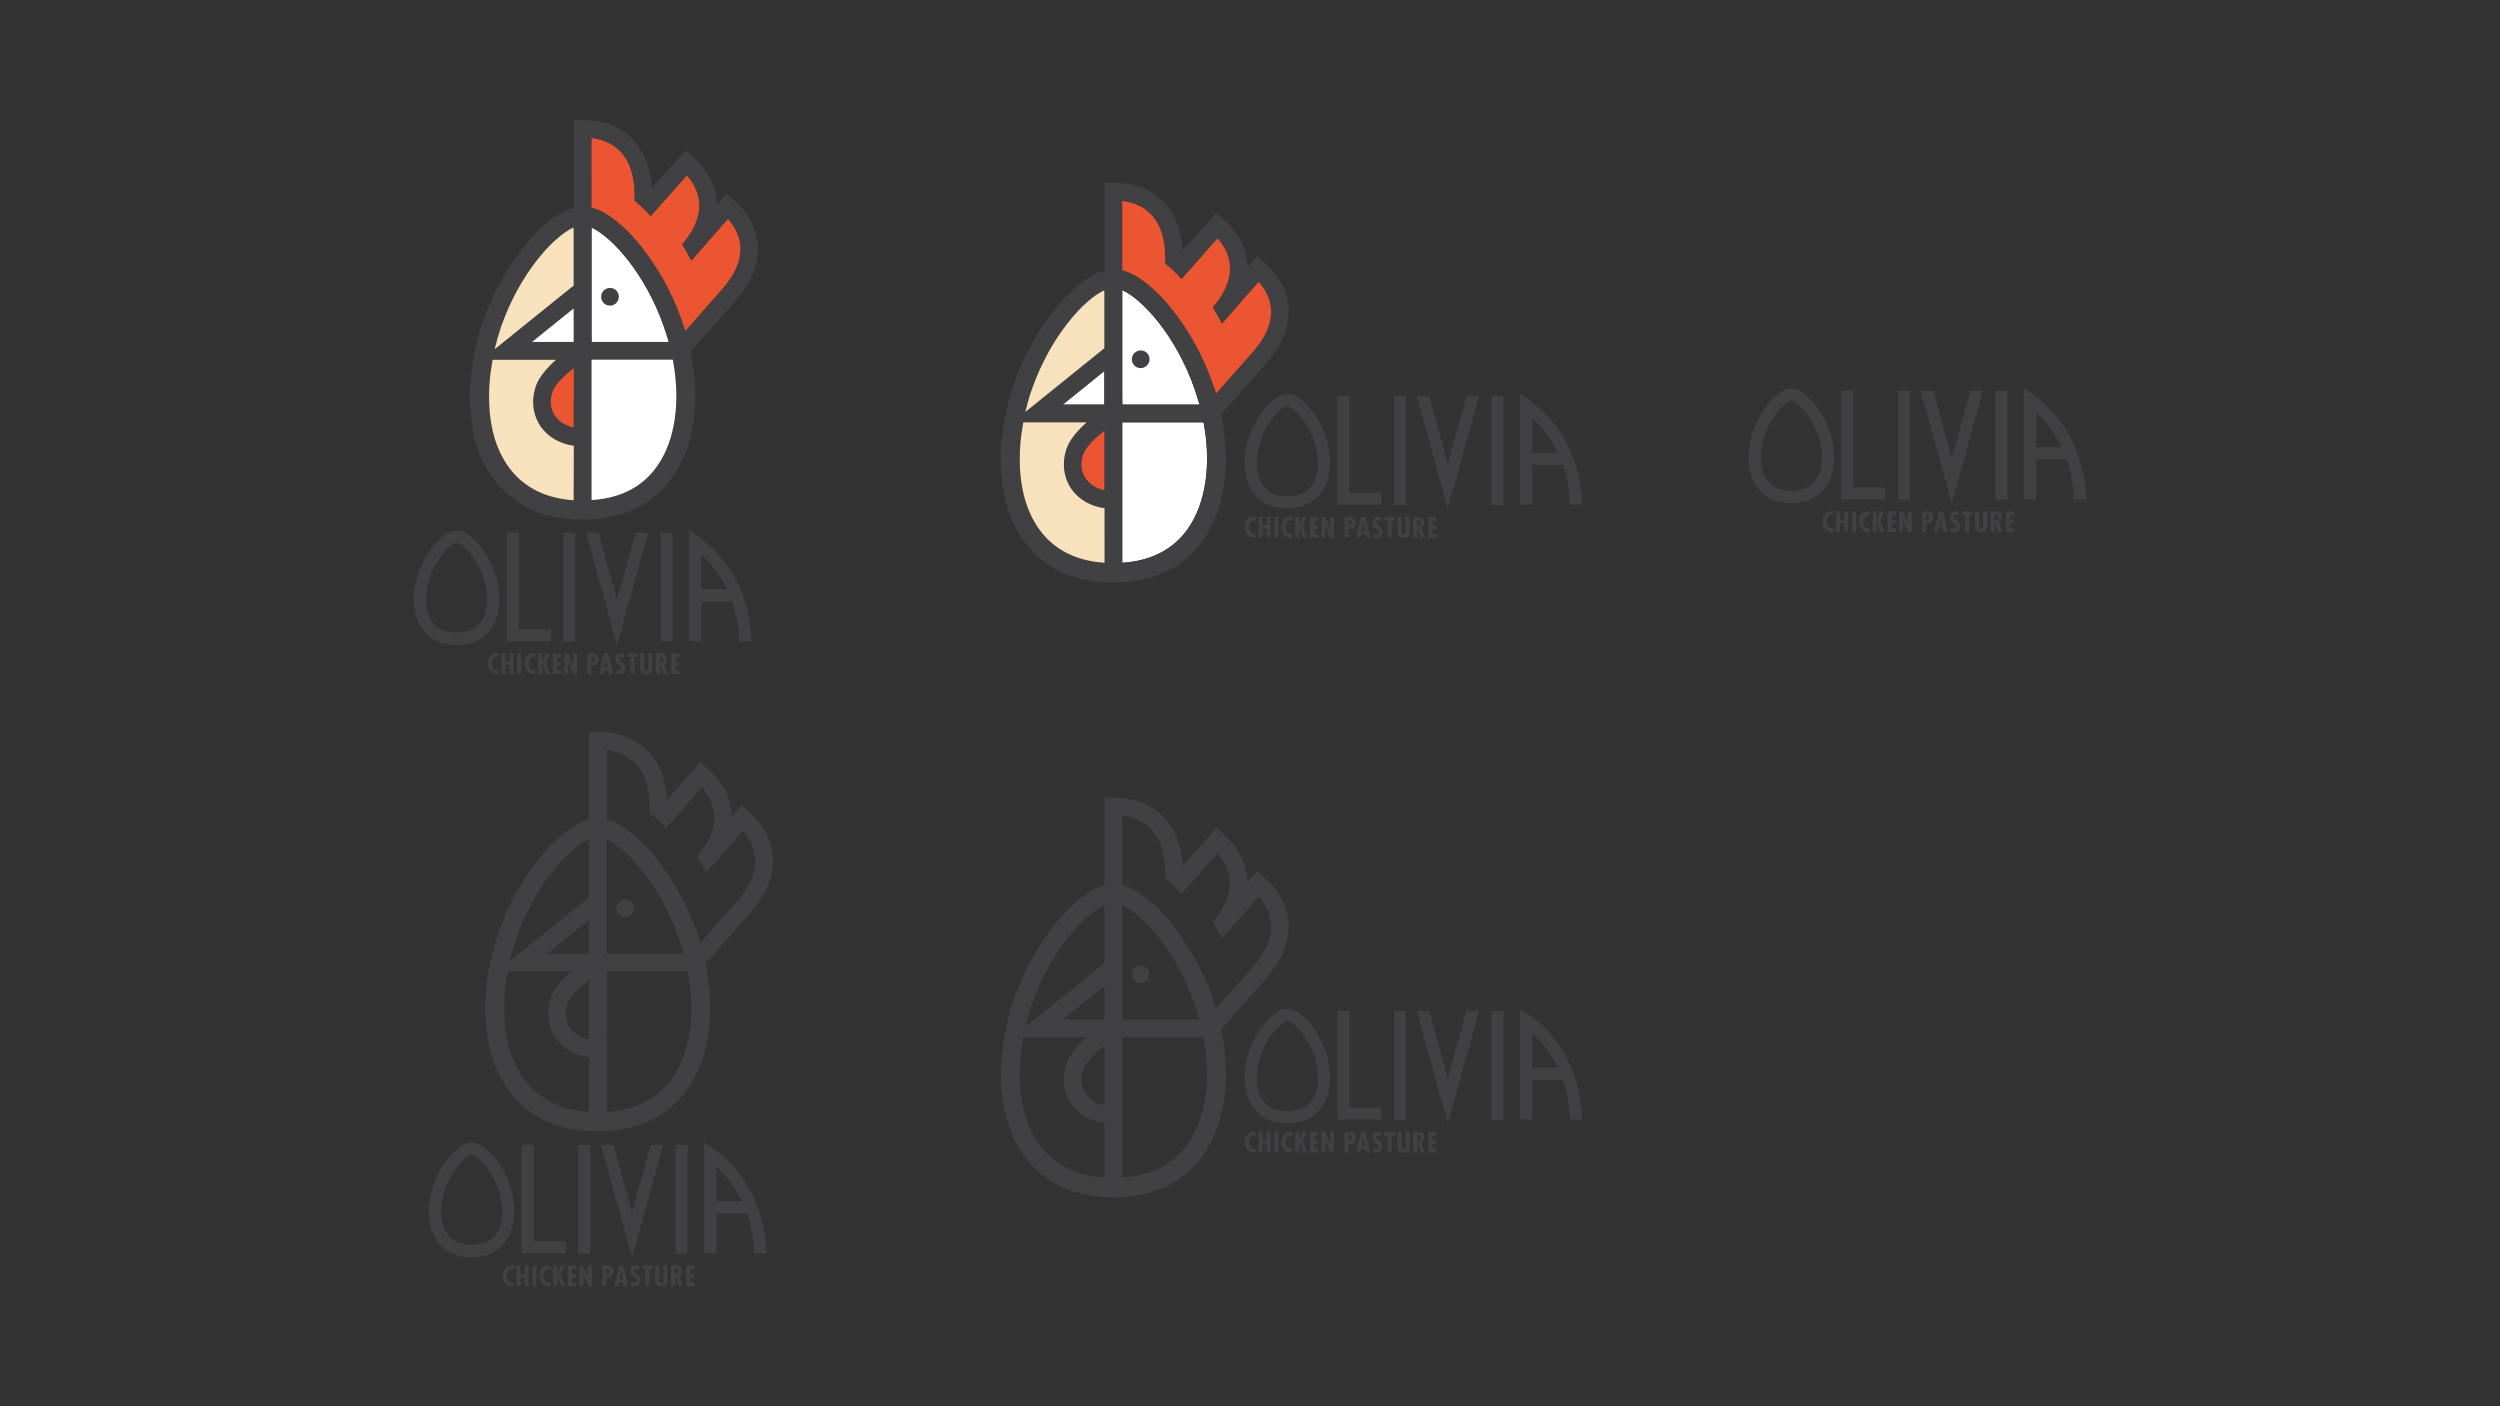 <?xml version="1.0" encoding="utf-8"?>
<!-- Generator: Adobe Illustrator 22.1.0, SVG Export Plug-In . SVG Version: 6.00 Build 0)  -->
<svg version="1.1" id="Layer_1" xmlns="http://www.w3.org/2000/svg" xmlns:xlink="http://www.w3.org/1999/xlink" x="0px" y="0px"
	 viewBox="0 0 1356.2 762.9" style="enable-background:new 0 0 1356.2 762.9;" xml:space="preserve">
<rect x="0" y="0" width="1356.2" height="762.9" fill="#333333" stroke="none"/>
<style type="text/css">
	.st0{fill:#414042;}
	.st1{fill:#FFFFFF;}
	.st2{fill:#F8E1BD;}
	.st3{fill:#EB5532;}
</style>
<title>Asset 4</title>
<path class="st0" d="M618.8,523.7c-2.6,0-4.8,2.1-4.8,4.8c0,2.6,2.1,4.8,4.8,4.8c2.6,0,4.8-2.1,4.8-4.8
	C623.6,525.9,621.5,523.7,618.8,523.7z"/>
<path class="st0" d="M662.5,558.4l24.8-28.2c8.3-9.4,12.3-19.6,11.7-29.6c-0.6-9.2-5.1-17.6-13.3-24.8l-3.6-3.2l-5.3,6
	c0-0.5,0-1.1-0.1-1.6c-0.6-9.2-5.1-17.6-13.3-24.8l-3.6-3.2l-18.2,20.6c-0.6-11.1-4.3-20.4-10.8-26.9c-6.5-6.5-15.7-10-26.8-10h-4.8
	v47.6c-9.8,2.6-19.2,12-24.4,18c-10.8,12.8-19.2,27.5-24.6,43.3c-2.5,7.2-4.4,14.6-5.6,22.1c-1,6.2-1.6,12.5-1.6,18.8
	c0,21.5,6.2,39.1,18,50.9c10.6,10.7,25.1,16.1,43,16.1c21.3,0,38.1-7.9,48.7-22.8C664.6,609.8,668,584.7,662.5,558.4z M599.1,638.9
	c-12.9-0.9-23.2-5.2-30.9-12.9c-6.9-6.9-15.1-20.1-15-43.6c0-5.7,0.5-11.5,1.5-17.2c0.1-0.8,0.3-1.7,0.4-2.5h34.4
	c-4.5,4-9,9-10.8,14c-2.8,7.8-1.8,16,2.6,22.3c4,5.6,10.3,9.3,17.9,10.3V638.9z M599.1,599.5c-4-0.7-7.6-2.9-10-6.1
	c-2.7-3.8-3.2-8.6-1.4-13.5c1.4-3.8,6.4-8.7,11.4-12.7L599.1,599.5z M599.1,553.1h-22.6l22.6-18.2V553.1z M599.1,491.7L599.1,491.7
	v30.7L556.3,557c1-4.1,2.1-8.2,3.5-12.1c9.9-28.5,28.1-48.8,39.3-53.9L599.1,491.7z M608.8,549.2V491c11.2,5.1,29.4,25.3,39.3,53.9
	c0.9,2.7,1.8,5.5,2.6,8.2h-41.9L608.8,549.2z M644.3,620.5c-7.9,11.1-19.9,17.3-35.5,18.3v-76.1h44.1
	C657.2,585.4,654.2,606.6,644.3,620.5z M657.8,541.4c-5.5-15.8-13.8-30.5-24.6-43.3c-5.2-6-14.7-15.5-24.4-18v-37.6
	c6.3,0.8,11.4,3.1,15.2,6.9c6.7,6.7,8.1,16.5,8.1,23.6v3.5c3.2,2.6,6.1,5.3,8.8,8.4l1-1l18.6-21.1c4.1,4.6,6.3,9.6,6.7,14.8
	c0.6,9.2-4.7,17.3-9.2,22.5l-0.1,0.1c1.8,2.9,3.4,5.9,5,8.9l14.9-17l0,0l5-5.7c4.1,4.6,6.3,9.6,6.7,14.8c0.6,9.3-4.8,17.4-9.3,22.6
	L659.6,547C659.1,545.2,658.5,543.3,657.8,541.4L657.8,541.4z"/>
<path class="st0" d="M681.2,616.1c-0.3-0.1-0.5-0.1-0.8-0.1c-1.9,0-2.8,1.8-2.8,3.5c0,1.7,0.9,3.7,2.8,3.7c0.3,0,0.6-0.1,0.8-0.2
	v2.1c-0.3,0.1-0.7,0.2-1,0.2c-3.2,0-5-2.9-5-5.8c0-2.8,1.8-5.6,4.9-5.6c0.4,0,0.8,0.1,1.1,0.2V616.1z"/>
<path class="st0" d="M684.9,613.9v4.4h2.2v-4.4h2.2v11.2h-2.2v-4.8h-2.2v4.8h-2.2v-11.2H684.9z"/>
<path class="st0" d="M693.6,613.9v11.2h-2.2v-11.2H693.6z"/>
<path class="st0" d="M701.1,616.1c-0.3-0.1-0.5-0.1-0.8-0.1c-1.9,0-2.8,1.8-2.8,3.5c0,1.7,0.8,3.7,2.8,3.7c0.3,0,0.6-0.1,0.8-0.2
	v2.1c-0.3,0.1-0.7,0.2-1,0.2c-3.2,0-5-2.9-5-5.8c0-2.8,1.8-5.6,4.9-5.6c0.4,0,0.8,0.1,1.1,0.2L701.1,616.1z"/>
<path class="st0" d="M704.8,613.9v5l0,0l1.8-5h2.3l-2.1,5.2l2.3,6h-2.3l-2-5.7l0,0v5.7h-2.2v-11.2H704.8z"/>
<path class="st0" d="M715.1,613.9v2.1h-2.2v2.4h2v2.1h-2v2.5h2.3v2.1h-4.5v-11.2H715.1z"/>
<path class="st0" d="M718.9,613.9l2.8,6.8l0,0c-0.1-0.6-0.2-1.1-0.2-1.7v-5.1h2.2v11.2h-2.1l-2.7-6.8l0,0l0.1,1.1v5.6h-2.2v-11.2
	H718.9z"/>
<path class="st0" d="M729.4,625.2v-11.2h2.3c0.5,0,3.8-0.3,3.8,3.3c0.1,1.7-1.2,3.2-2.9,3.3c-0.2,0-0.3,0-0.5,0h-0.5v4.6
	L729.4,625.2z M731.6,618.7c1.1,0,1.7-0.4,1.7-1.5c0-0.8-0.3-1.5-1.3-1.5h-0.4V618.7z"/>
<path class="st0" d="M740.7,613.9l2.7,11.2H741l-0.4-1.9h-2.3l-0.4,1.9h-2.2l2.6-11.2H740.7z M739.7,618.5l-0.2-1.7l0,0l-0.2,1.7
	l-0.5,3h1.6L739.7,618.5z"/>
<path class="st0" d="M749.3,616.5c-0.4-0.4-1-0.7-1.6-0.7c-0.6,0-1.1,0.4-1.1,0.9c0,0.1,0,0.1,0,0.2c0,1.8,3.4,1.9,3.4,5
	c0,2-1.1,3.5-3.2,3.5c-0.7,0-1.3-0.2-1.9-0.6v-2.1c0.5,0.4,1.1,0.6,1.7,0.6c0.7,0,1.2-0.5,1.3-1.1c0,0,0-0.1,0-0.1
	c0-0.9-0.7-1.2-1.3-1.6c-1.3-0.9-2.1-1.7-2.1-3.3c0-1.6,1-3.3,2.9-3.3c0.7,0,1.4,0.2,2,0.5L749.3,616.5z"/>
<path class="st0" d="M756.7,613.9v2.1H755v9.1h-2.2V616H751v-2.1H756.7z"/>
<path class="st0" d="M760.3,613.9v7.3c0,0.9-0.1,2.1,1.1,2.1s1.1-0.8,1.1-1.7v-7.7h2.2v8.2c0,1.2-0.1,3.2-3.3,3.2
	c-2.1,0-3.3-1-3.3-3.1v-8.3H760.3z"/>
<path class="st0" d="M766.6,625.2v-11.2h2.2c1.4,0,3.9,0.2,3.9,3.2c0.1,1.2-0.6,2.3-1.6,2.9l1.9,5.1h-2.3l-1.9-5.2l0,0v5.2
	L766.6,625.2z M768.8,618.8h0.4c1,0,1.4-0.7,1.4-1.6c0.1-0.7-0.4-1.3-1.1-1.4c-0.1,0-0.2,0-0.3,0h-0.3L768.8,618.8z"/>
<path class="st0" d="M779.3,613.9v2.1h-2.2v2.4h2v2.1h-2v2.5h2.3v2.1h-4.5v-11.2H779.3z"/>
<path class="st0" d="M698.4,547.2c-6.8,0-16.2,10.3-20.6,22.6c-0.9,2.6-1.6,5.2-2.1,7.9c-0.4,2.2-0.6,4.5-0.6,6.8
	c0,7.8,2.3,14.3,6.7,18.7c4.1,4.1,9.6,6.2,16.5,6.2c10.3,0,15.9-4.8,18.7-8.8c5.3-7.5,6-19.3,1.9-30.8
	C714.7,557.6,705.2,547.2,698.4,547.2z M711.7,596.8c-2.8,4-7.3,6-13.3,6c-5,0-9-1.4-11.8-4.2c-4-4-4.8-9.8-4.8-13.9
	c0-1.9,0.2-3.8,0.5-5.7c0.4-2.3,1-4.6,1.8-6.8c3.9-11.1,11.6-18.2,14.3-18.2c2.7,0,10.3,7.1,14.3,18.2l0,0
	C716.1,581.6,715.7,591.1,711.7,596.8L711.7,596.8z"/>
<polygon class="st0" points="732.1,548.4 725.5,548.4 725.5,607.4 749.5,607.4 749.5,600.9 732.1,600.9 "/>
<polygon class="st0" points="785.4,585 775.4,548.5 768.6,548.5 785.4,609.6 802.3,548.5 795.5,548.5 "/>
<rect x="756.2" y="548.5" class="st0" width="6.5" height="59"/>
<rect x="809.1" y="548.5" class="st0" width="6.5" height="59"/>
<path class="st0" d="M824.6,547.2v60.2h6.7v-21.6h16.6c2.4,7,3.7,14.3,3.8,21.6h6.6C858.2,599.3,856.1,566.1,824.6,547.2z
	 M831.2,579.1v-18.7c5.8,5.3,10.5,11.6,13.9,18.7L831.2,579.1z"/>
<path class="st0" d="M339.1,488.1c-2.6,0-4.8,2.1-4.8,4.8s2.1,4.8,4.8,4.8c2.6,0,4.8-2.1,4.8-4.8S341.7,488.1,339.1,488.1z"/>
<path class="st0" d="M382.8,522.7l24.8-28.2c8.3-9.4,12.3-19.6,11.7-29.6c-0.6-9.2-5.1-17.6-13.4-24.8l-3.6-3.2l-5.3,6
	c0-0.5,0-1.1-0.1-1.6c-0.6-9.2-5.1-17.6-13.3-24.8l-3.6-3.2l-18.2,20.6c-0.6-11.2-4.3-20.4-10.8-26.9c-6.5-6.5-15.7-10-26.8-10h-4.8
	v47.6c-9.8,2.6-19.2,12-24.4,18c-10.8,12.8-19.2,27.5-24.6,43.3c-2.5,7.2-4.4,14.6-5.6,22.1c-1,6.2-1.6,12.5-1.6,18.8
	c0,21.5,6.2,39.1,18,50.9c10.6,10.6,25.1,16,43,16c21.3,0,38.1-7.9,48.7-22.8C384.8,574.2,388.2,549.1,382.8,522.7z M319.4,603.2
	c-12.9-0.9-23.2-5.2-30.9-12.9c-6.9-6.9-15.1-20.1-15-43.6c0-5.7,0.5-11.5,1.5-17.2c0.1-0.8,0.3-1.7,0.4-2.5h34.4
	c-4.5,4-9,9-10.8,14c-2.8,7.8-1.8,15.9,2.6,22.3c4,5.6,10.3,9.3,17.9,10.3V603.2z M319.4,563.9c-4-0.7-7.6-2.9-10-6.1
	c-2.7-3.8-3.2-8.6-1.4-13.5c1.4-3.8,6.4-8.7,11.5-12.7L319.4,563.9z M319.4,517.4h-22.6l22.6-18.2V517.4z M319.4,456.1L319.4,456.1
	v30.7l-42.9,34.6c1-4.1,2.1-8.2,3.5-12.1c9.9-28.5,28.1-48.8,39.3-53.9L319.4,456.1z M329,513.6v-58.3c11.2,5.1,29.4,25.3,39.3,53.9
	c1,2.7,1.8,5.5,2.6,8.2H329L329,513.6z M364.6,584.9c-7.9,11.1-19.9,17.3-35.5,18.3V527h44.1C377.4,549.8,374.5,571,364.6,584.9
	L364.6,584.9z M378.1,505.8c-5.5-15.8-13.8-30.5-24.6-43.3c-5.2-6-14.7-15.5-24.4-18v-37.6c6.3,0.8,11.4,3.1,15.2,6.9
	c6.7,6.7,8.1,16.5,8.1,23.6v3.5c3.2,2.6,6.1,5.3,8.8,8.4l0.9-1l18.6-21.1c4.1,4.6,6.3,9.6,6.7,14.8c0.6,9.2-4.7,17.3-9.2,22.5
	l-0.1,0.1c1.8,2.9,3.4,5.9,5,8.9l14.9-17l0,0l5-5.7c4.1,4.6,6.3,9.6,6.7,14.8c0.6,9.3-4.8,17.4-9.3,22.6l-20.5,23.3
	C379.3,509.5,378.7,507.7,378.1,505.8L378.1,505.8z"/>
<path class="st0" d="M278.6,688.6c-0.3-0.1-0.5-0.1-0.8-0.1c-1.9,0-2.8,1.8-2.8,3.5c0,1.7,0.9,3.7,2.8,3.7c0.3,0,0.6-0.1,0.9-0.2
	v2.1c-0.3,0.1-0.7,0.2-1,0.2c-3.2,0-5-2.9-5-5.8c0-2.8,1.8-5.6,4.9-5.6c0.4,0,0.8,0.1,1.1,0.2V688.6z"/>
<path class="st0" d="M282.3,686.5v4.4h2.3v-4.4h2.2v11.2h-2.2v-4.8h-2.3v4.8h-2.2v-11.2H282.3z"/>
<path class="st0" d="M291,686.5v11.2h-2.2v-11.2H291z"/>
<path class="st0" d="M298.5,688.6c-0.3-0.1-0.5-0.1-0.8-0.1c-1.9,0-2.8,1.8-2.8,3.5c0,1.7,0.9,3.7,2.8,3.7c0.3,0,0.6-0.1,0.9-0.2
	v2.1c-0.3,0.1-0.7,0.2-1,0.2c-3.2,0-5-2.9-5-5.8c0-2.8,1.8-5.6,4.9-5.6c0.4,0,0.8,0.1,1.1,0.2V688.6z"/>
<path class="st0" d="M302.2,686.5v5l0,0l1.9-5h2.3l-2.1,5.2l2.3,6h-2.3l-2-5.7l0,0v5.7H300v-11.2H302.2z"/>
<path class="st0" d="M312.5,686.5v2.1h-2.2v2.4h2v2.2h-2v2.5h2.3v2.1H308v-11.3H312.5z"/>
<path class="st0" d="M316.3,686.5l2.8,6.8l0,0c-0.1-0.6-0.2-1.1-0.2-1.7v-5.1h2.2v11.2h-2l-2.7-6.8l0,0l0.1,1.1v0.5v5.2h-2.2v-11.2
	H316.3z"/>
<path class="st0" d="M326.7,697.7v-11.3h2.3c0.5,0,3.8-0.3,3.8,3.3c0.1,1.7-1.2,3.2-2.9,3.3c-0.2,0-0.3,0-0.5,0H329v4.6L326.7,697.7
	z M329,691.3c1.1,0,1.7-0.4,1.7-1.5c0-0.8-0.3-1.5-1.3-1.5H329V691.3z"/>
<path class="st0" d="M338.1,686.5l2.7,11.2h-2.4l-0.4-1.9h-2.2l-0.4,1.9h-2.2l2.6-11.2H338.1z M337.2,691l-0.3-1.7l0,0l-0.2,1.7
	l-0.5,3h1.6L337.2,691z"/>
<path class="st0" d="M346.7,689c-0.4-0.4-1-0.7-1.6-0.7c-0.6,0-1.1,0.4-1.1,0.9c0,0.1,0,0.1,0,0.2c0,1.8,3.4,1.9,3.4,5
	c0,2-1.1,3.5-3.2,3.5c-0.7,0-1.3-0.2-1.9-0.6v-2.1c0.5,0.4,1.1,0.6,1.7,0.6c0.7,0,1.2-0.5,1.3-1.1c0,0,0-0.1,0-0.1
	c0-0.9-0.7-1.2-1.3-1.6c-1.3-0.9-2.1-1.7-2.1-3.3s1-3.3,2.9-3.3c0.7,0,1.4,0.2,2,0.6L346.7,689z"/>
<path class="st0" d="M354.1,686.5v2.1h-1.8v9.1h-2.2v-9.1h-1.7v-2.1H354.1z"/>
<path class="st0" d="M357.7,686.5v7.3c0,0.9-0.1,2.1,1.1,2.1c1.2,0,1.1-0.8,1.1-1.7v-7.7h2.2v8.2c0,1.2-0.1,3.2-3.3,3.2
	c-2.1,0-3.3-1-3.3-3.1v-8.3H357.7z"/>
<path class="st0" d="M364,697.7v-11.3h2.2c1.4,0,3.9,0.1,3.9,3.2c0.1,1.2-0.6,2.3-1.6,2.9l1.9,5.1h-2.3l-1.9-5.2l0,0v5.2L364,697.7z
	 M366.2,691.3h0.4c1,0,1.4-0.7,1.4-1.6c0.1-0.7-0.5-1.3-1.2-1.4c-0.1,0-0.2,0-0.4,0h-0.3L366.2,691.3z"/>
<path class="st0" d="M376.7,686.5v2.1h-2.2v2.4h2v2.2h-2v2.5h2.3v2.1h-4.5v-11.3H376.7z"/>
<path class="st0" d="M255.9,619.8c-6.8,0-16.2,10.3-20.6,22.6c-0.9,2.6-1.6,5.2-2.1,7.9c-0.4,2.2-0.6,4.5-0.6,6.8
	c0,7.8,2.3,14.3,6.7,18.7c4.1,4.1,9.6,6.2,16.5,6.2c10.3,0,15.9-4.8,18.7-8.8c5.3-7.5,6-19.3,1.9-30.8
	C272.1,630.1,262.7,619.8,255.9,619.8z M269.2,669.3c-2.8,4-7.3,6-13.3,6c-5,0-9-1.4-11.8-4.2c-4-4-4.8-9.8-4.8-13.9
	c0-1.9,0.2-3.8,0.5-5.7c0.4-2.3,1-4.6,1.8-6.8c3.9-11.1,11.6-18.2,14.3-18.2s10.3,7.1,14.3,18.2l0,0
	C273.6,654.1,273.2,663.6,269.2,669.3z"/>
<polygon class="st0" points="289.5,621 283,621 283,680 306.9,680 306.9,673.4 289.5,673.4 "/>
<polygon class="st0" points="342.9,657.6 332.8,621.1 326,621.1 342.9,682.1 359.8,621.1 353,621.1 "/>
<rect x="313.7" y="621.1" class="st0" width="6.5" height="59"/>
<rect x="366.5" y="621.1" class="st0" width="6.5" height="59"/>
<path class="st0" d="M382,619.8V680h6.7v-21.6h16.6c2.4,7,3.7,14.3,3.8,21.6h6.7C415.7,671.9,413.5,638.7,382,619.8z M388.6,651.7
	V633c5.8,5.3,10.5,11.6,13.9,18.7L388.6,651.7z"/>
<path class="st1" d="M320.9,181.7v-58.2c11.2,5.1,29.4,25.3,39.3,53.9c1,2.7,1.8,5.5,2.6,8.2h-41.9V181.7z"/>
<path class="st0" d="M330.9,156.2c-2.6,0-4.8,2.1-4.8,4.8c0,2.6,2.1,4.8,4.8,4.8c2.6,0,4.8-2.1,4.8-4.8
	C335.7,158.3,333.6,156.2,330.9,156.2z"/>
<path class="st0" d="M374.6,190.8l24.8-28.2c8.3-9.4,12.3-19.6,11.7-29.6c-0.6-9.2-5.1-17.6-13.3-24.8l-3.6-3.2l-5.3,6
	c0-0.5,0-1.1-0.1-1.6c-0.6-9.2-5.1-17.6-13.4-24.8l-3.6-3.2l-18.2,20.6c-0.6-11.2-4.3-20.4-10.8-26.9c-6.5-6.5-15.6-10-26.8-10h-4.8
	v47.6c-9.8,2.6-19.2,12-24.4,18c-10.8,12.8-19.2,27.5-24.7,43.3c-2.5,7.2-4.4,14.6-5.6,22.1c-1,6.2-1.6,12.5-1.6,18.8
	c0,21.5,6.2,39.1,18,50.9c10.6,10.7,25.1,16.1,43,16.1c21.3,0,38.1-7.9,48.7-22.8C376.7,242.3,380.1,217.2,374.6,190.8z
	 M311.2,271.4c-12.9-0.9-23.2-5.2-30.9-12.9c-6.9-6.9-15.1-20.1-15-43.6c0-5.7,0.5-11.5,1.5-17.2c0.1-0.8,0.3-1.7,0.4-2.5h34.4
	c-4.5,4-9,9-10.8,14c-2.8,7.8-1.8,16,2.6,22.3c4,5.6,10.3,9.3,17.9,10.3L311.2,271.4z M311.2,232c-4-0.7-7.6-2.9-10-6.1
	c-2.7-3.8-3.2-8.6-1.4-13.5c1.4-3.9,6.4-8.7,11.5-12.7L311.2,232z M311.2,185.5h-22.6l22.6-18.2V185.5z M311.2,124.2L311.2,124.2
	v30.7l-42.9,34.6c1-4.1,2.2-8.2,3.5-12.2c9.9-28.5,28.1-48.8,39.3-53.9V124.2z M320.9,181.7v-58.3c11.2,5.1,29.4,25.3,39.3,53.9
	c1,2.7,1.8,5.5,2.6,8.2h-41.9V181.7z M356.4,253c-7.9,11.2-19.9,17.3-35.5,18.3v-76.2H365C369.3,217.9,366.3,239.1,356.4,253
	L356.4,253z M369.9,173.9c-5.5-15.8-13.8-30.5-24.6-43.3c-5.2-6-14.6-15.5-24.4-18V74.9c6.3,0.8,11.4,3.1,15.2,6.9
	c6.7,6.7,8.1,16.5,8.1,23.6v3.5c3.1,2.6,6.1,5.4,8.8,8.4l0.9-1l18.7-21.1c4.1,4.6,6.3,9.6,6.7,14.8c0.6,9.2-4.7,17.3-9.2,22.5
	l-0.1,0.1c1.8,2.9,3.4,5.9,5,8.9l14.9-17l0,0l5-5.7c4.1,4.6,6.3,9.6,6.7,14.8c0.6,9.3-4.8,17.4-9.3,22.6l-20.5,23.3
	C371.2,177.6,370.6,175.8,369.9,173.9z"/>
<path class="st2" d="M311.2,271.4c-12.9-0.9-23.2-5.2-30.9-12.9c-6.9-6.9-15.1-20.1-15-43.6c0-5.7,0.5-11.5,1.5-17.2
	c0.1-0.8,0.3-1.7,0.4-2.5h34.4c-4.5,4-9,9-10.8,14c-2.8,7.8-1.8,16,2.6,22.3c4,5.6,10.3,9.3,17.9,10.3L311.2,271.4z"/>
<path class="st3" d="M311.2,231.9c-4-0.7-7.6-2.9-10-6.1c-2.7-3.8-3.2-8.6-1.4-13.5c1.4-3.9,6.4-8.7,11.5-12.7L311.2,231.9z"/>
<polygon class="st1" points="311.2,185.5 288.6,185.5 311.2,167.3 "/>
<path class="st3" d="M369.9,173.9c-5.5-15.8-13.8-30.5-24.6-43.3c-5.2-6-14.6-15.5-24.4-18V74.9c6.3,0.8,11.4,3.1,15.2,6.9
	c6.7,6.7,8.1,16.5,8.1,23.6v3.5c3.1,2.6,6.1,5.4,8.8,8.4l0.9-1l18.7-21.1c4.1,4.6,6.3,9.6,6.7,14.8c0.6,9.2-4.7,17.3-9.2,22.5
	l-0.1,0.1c1.8,2.9,3.4,5.9,5,8.9l14.9-17l0,0l5-5.7c4.1,4.6,6.3,9.6,6.7,14.8c0.6,9.3-4.8,17.4-9.3,22.6l-20.5,23.3
	C371.2,177.6,370.6,175.8,369.9,173.9z"/>
<path class="st1" d="M356.4,253c-7.9,11.2-19.9,17.3-35.5,18.3v-76.2H365C369.3,217.9,366.3,239.1,356.4,253z"/>
<path class="st2" d="M311.2,124.2L311.2,124.2v30.7l-42.9,34.6c1-4.1,2.2-8.2,3.5-12.2c9.9-28.5,28.1-48.8,39.3-53.9V124.2z"/>
<path class="st0" d="M270.5,356.5c-0.3-0.1-0.6-0.1-0.8-0.1c-1.9,0-2.8,1.8-2.8,3.5c0,1.7,0.9,3.7,2.8,3.7c0.3,0,0.6-0.1,0.9-0.2
	v2.1c-0.3,0.1-0.7,0.2-1,0.2c-3.2,0-5-2.9-5-5.8c0-2.8,1.8-5.6,4.9-5.6c0.4,0,0.8,0.1,1.1,0.2V356.5z"/>
<path class="st0" d="M274.2,354.4v4.4h2.2v-4.4h2.2v11.2h-2.2v-4.8h-2.2v4.8H272v-11.2H274.2z"/>
<path class="st0" d="M282.8,354.4v11.2h-2.2v-11.2H282.8z"/>
<path class="st0" d="M290.4,356.5c-0.3-0.1-0.6-0.1-0.8-0.1c-1.9,0-2.8,1.8-2.8,3.5c0,1.7,0.9,3.7,2.8,3.7c0.3,0,0.6-0.1,0.9-0.2
	v2.1c-0.3,0.1-0.7,0.2-1,0.2c-3.2,0-5-2.9-5-5.8c0-2.8,1.8-5.6,4.9-5.6c0.4,0,0.8,0.1,1.1,0.2V356.5z"/>
<path class="st0" d="M294.1,354.4v5l0,0l1.8-5h2.3l-2,5.2l2.3,6h-2.3l-2-5.7l0,0v5.7h-2.3v-11.2H294.1z"/>
<path class="st0" d="M304.3,354.4v2.1h-2.2v2.4h2v2.1h-2v2.5h2.3v2.1h-4.5v-11.2H304.3z"/>
<path class="st0" d="M308.2,354.4l2.8,6.8l0,0c-0.1-0.6-0.2-1.1-0.2-1.7v-5h2.2v11.2h-2.1l-2.7-6.8l0,0l0.1,1.1v0.5v5.1h-2.2v-11.2
	H308.2z"/>
<path class="st0" d="M318.6,365.6v-11.2h2.3c0.5,0,3.8-0.3,3.8,3.3c0.1,1.7-1.2,3.2-2.9,3.3c-0.2,0-0.3,0-0.5,0h-0.5v4.6
	L318.6,365.6z M320.8,359.2c1.1,0,1.7-0.4,1.7-1.5c0-0.8-0.3-1.5-1.3-1.5h-0.4V359.2z"/>
<path class="st0" d="M330,354.4l2.7,11.2h-2.4l-0.4-1.9h-2.2l-0.4,1.9H325l2.6-11.2H330z M329,359l-0.3-1.7l0,0l-0.2,1.7l-0.5,3h1.6
	L329,359z"/>
<path class="st0" d="M338.5,356.9c-0.4-0.4-1-0.7-1.6-0.7c-0.6,0-1.1,0.4-1.1,0.9c0,0.1,0,0.1,0,0.2c0,1.8,3.4,1.9,3.4,5
	c0,2-1.1,3.5-3.2,3.5c-0.7,0-1.3-0.2-1.9-0.6v-2.1c0.5,0.4,1.1,0.6,1.7,0.6c0.7,0,1.2-0.5,1.3-1.1c0,0,0-0.1,0-0.1
	c0-0.9-0.7-1.2-1.3-1.6c-1.3-0.9-2.1-1.7-2.1-3.3c0-1.6,1-3.3,2.9-3.3c0.7,0,1.3,0.2,1.9,0.5L338.5,356.9z"/>
<path class="st0" d="M346,354.4v2.1h-1.8v9.1H342v-9.1h-1.7v-2.1H346z"/>
<path class="st0" d="M349.5,354.4v7.3c0,0.9-0.1,2.1,1.1,2.1s1.1-0.8,1.1-1.7v-7.7h2.2v8.2c0,1.2-0.1,3.2-3.3,3.2
	c-2.1,0-3.3-1-3.3-3.1v-8.3H349.5z"/>
<path class="st0" d="M355.8,365.6v-11.2h2.2c1.4,0,3.9,0.2,3.9,3.2c0.1,1.2-0.6,2.3-1.6,2.9l1.9,5.1H360l-1.9-5.2l0,0v5.2
	L355.8,365.6z M358.1,359.2h0.4c1,0,1.4-0.7,1.4-1.6c0.1-0.7-0.4-1.3-1.1-1.4c-0.1,0-0.3,0-0.4,0h-0.3V359.2z"/>
<path class="st0" d="M368.6,354.4v2.1h-2.2v2.4h2v2.1h-2v2.5h2.3v2.1h-4.5v-11.2H368.6z"/>
<path class="st0" d="M247.8,287.7c-6.8,0-16.2,10.3-20.6,22.6c-0.9,2.6-1.6,5.2-2.1,7.9c-0.4,2.2-0.6,4.5-0.6,6.8
	c0,7.8,2.3,14.3,6.7,18.7c4.1,4.1,9.6,6.2,16.5,6.2c10.3,0,15.9-4.8,18.7-8.8c5.3-7.4,6-19.2,1.9-30.8
	C264,298,254.5,287.7,247.8,287.7z M261,337.2c-2.8,4-7.3,6-13.3,6c-5,0-9-1.4-11.8-4.2c-4-4-4.8-9.8-4.8-13.9
	c0-1.9,0.2-3.8,0.5-5.7c0.4-2.3,1-4.6,1.8-6.8c3.9-11.1,11.6-18.2,14.3-18.2s10.3,7.1,14.3,18.2l0,0
	C265.4,322.1,265,331.6,261,337.2z"/>
<polygon class="st0" points="281.4,288.9 274.8,288.9 274.8,347.9 298.8,347.9 298.8,341.4 281.4,341.4 "/>
<polygon class="st0" points="334.7,325.5 324.7,289 317.9,289 334.7,350 351.6,289 344.8,289 "/>
<rect x="305.5" y="289" class="st0" width="6.5" height="59"/>
<rect x="358.4" y="289" class="st0" width="6.5" height="59"/>
<path class="st0" d="M373.8,287.7v60.2h6.7v-21.6h16.6c2.4,7,3.7,14.3,3.8,21.6h6.7C407.5,339.8,405.4,306.6,373.8,287.7z
	 M380.5,319.6v-18.7c5.8,5.3,10.5,11.7,13.9,18.7H380.5z"/>
<path class="st1" d="M608.8,215.6v-58.2c11.2,5,29.5,25.3,39.3,53.9c0.9,2.7,1.8,5.5,2.6,8.2h-41.9V215.6z"/>
<path class="st1" d="M644.3,287c-7.9,11.1-19.9,17.3-35.5,18.3v-76.2h44.1C657.2,251.8,654.2,273,644.3,287z"/>
<polygon class="st1" points="599.1,219.5 576.5,219.5 599.1,201.2 "/>
<path class="st0" d="M618.8,190.1c-2.6,0-4.8,2.1-4.8,4.8s2.1,4.8,4.8,4.8c2.6,0,4.8-2.1,4.8-4.8S621.5,190.1,618.8,190.1z"/>
<path class="st0" d="M662.5,224.8l24.8-28.2c8.3-9.4,12.3-19.6,11.7-29.6c-0.6-9.2-5.1-17.6-13.3-24.8l-3.6-3.2l-5.3,6
	c0-0.5,0-1.1-0.1-1.6c-0.6-9.2-5.1-17.6-13.3-24.8l-3.6-3.2l-18.2,20.6c-0.6-11.1-4.4-20.4-10.8-26.9s-15.7-10-26.8-10h-4.8v47.6
	c-9.8,2.6-19.3,12.1-24.5,18.1c-10.8,12.8-19.2,27.5-24.6,43.3c-2.5,7.2-4.4,14.6-5.6,22.1c-1,6.2-1.6,12.5-1.6,18.8
	c0,21.5,6.2,39.1,18,50.9c10.6,10.7,25.1,16.1,43,16.1c21.3,0,38.1-7.9,48.7-22.8C664.6,276.3,668,251.2,662.5,224.8z M599.1,305.3
	c-12.9-0.9-23.2-5.2-30.9-12.9c-6.9-6.9-15.1-20.1-15-43.6c0-5.8,0.5-11.5,1.5-17.2c0.1-0.8,0.3-1.7,0.4-2.5h34.4
	c-4.5,4-9,9-10.8,14c-2.8,7.8-1.8,16,2.6,22.3c4,5.6,10.3,9.3,17.9,10.3V305.3z M599.1,265.9c-4-0.7-7.6-2.9-10-6.1
	c-2.7-3.8-3.2-8.6-1.4-13.5c1.4-3.8,6.4-8.7,11.4-12.7L599.1,265.9z M599.1,219.5h-22.6l22.6-18.2V219.5z M599.1,158.2L599.1,158.2
	v30.7l-42.9,34.6c1-4.1,2.1-8.2,3.5-12.1c9.9-28.5,28.1-48.8,39.3-53.9L599.1,158.2z M608.8,215.6v-58.2c11.2,5,29.5,25.3,39.4,53.9
	c0.9,2.7,1.8,5.5,2.6,8.2h-41.9L608.8,215.6z M644.3,287c-7.9,11.1-19.9,17.3-35.5,18.3v-76.2h44.1C657.2,251.8,654.2,273,644.3,287
	L644.3,287z M657.8,207.9c-5.5-15.8-13.8-30.5-24.6-43.3c-5.2-6-14.7-15.5-24.4-18v-37.6c6.3,0.8,11.4,3.1,15.2,6.9
	c6.7,6.7,8.1,16.5,8.1,23.6v3.5c3.2,2.6,6.1,5.3,8.8,8.4l1-1l18.6-21.1c4.1,4.6,6.3,9.6,6.7,14.8c0.6,9.2-4.7,17.3-9.2,22.5
	l-0.1,0.1c1.8,2.9,3.4,5.9,5,8.9l14.9-17l0,0l5-5.7c4.1,4.6,6.3,9.6,6.7,14.8c0.6,9.3-4.8,17.4-9.3,22.6l-20.5,23.2
	C659.1,211.6,658.5,209.7,657.8,207.9L657.8,207.9z"/>
<path class="st0" d="M681.2,282.5c-0.3-0.1-0.6-0.1-0.8-0.1c-1.9,0-2.8,1.8-2.8,3.5c0,1.7,0.9,3.7,2.8,3.7c0.3,0,0.6-0.1,0.8-0.2
	v2.1c-0.3,0.1-0.7,0.2-1,0.2c-3.2,0-5-2.9-5-5.8c0-2.8,1.8-5.6,4.9-5.6c0.4,0,0.8,0.1,1.1,0.2V282.5z"/>
<path class="st0" d="M684.9,280.4v4.4h2.2v-4.4h2.2v11.2h-2.2v-4.8h-2.2v4.8h-2.2v-11.2H684.9z"/>
<path class="st0" d="M693.6,280.4v11.2h-2.2v-11.2H693.6z"/>
<path class="st0" d="M701.1,282.5c-0.3-0.1-0.6-0.1-0.8-0.1c-1.9,0-2.8,1.8-2.8,3.5c0,1.7,0.8,3.7,2.8,3.7c0.3,0,0.6-0.1,0.8-0.2
	v2.1c-0.3,0.1-0.7,0.2-1,0.2c-3.2,0-5-2.9-5-5.8c0-2.8,1.8-5.6,4.9-5.6c0.4,0,0.8,0.1,1.1,0.2L701.1,282.5z"/>
<path class="st0" d="M704.8,280.4v5l0,0l1.8-5h2.3l-2.1,5.2l2.3,6h-2.3l-2-5.7l0,0v5.7h-2.2v-11.2H704.8z"/>
<path class="st0" d="M715.1,280.4v2.1h-2.2v2.4h2v2.1h-2v2.6h2.3v2.1h-4.5v-11.2H715.1z"/>
<path class="st0" d="M718.9,280.4l2.8,6.8l0,0c-0.1-0.6-0.2-1.1-0.2-1.7v-5h2.2v11.2h-2.1l-2.7-6.8l0,0l0.1,1.1v5.6h-2.2v-11.2
	H718.9z"/>
<path class="st0" d="M729.4,291.6v-11.2h2.3c0.5,0,3.8-0.3,3.8,3.3c0.1,1.7-1.2,3.2-2.9,3.3c-0.2,0-0.3,0-0.5,0h-0.5v4.6
	L729.4,291.6z M731.6,285.1c1.1,0,1.7-0.4,1.7-1.5c0-0.8-0.3-1.5-1.3-1.5h-0.4V285.1z"/>
<path class="st0" d="M740.7,280.4l2.7,11.2H741l-0.4-1.9h-2.3l-0.4,1.9h-2.2l2.6-11.2H740.7z M739.7,284.9l-0.2-1.7l0,0l-0.2,1.7
	l-0.5,3h1.6L739.7,284.9z"/>
<path class="st0" d="M749.3,282.9c-0.4-0.4-1-0.7-1.6-0.7c-0.6,0-1.1,0.4-1.1,0.9c0,0.1,0,0.1,0,0.2c0,1.8,3.4,1.9,3.4,5
	c0,2-1.1,3.5-3.2,3.5c-0.7,0-1.3-0.2-1.9-0.6v-2.1c0.5,0.4,1.1,0.6,1.7,0.6c0.7,0,1.2-0.5,1.3-1.1c0,0,0-0.1,0-0.1
	c0-0.9-0.7-1.2-1.3-1.6c-1.3-0.9-2.1-1.7-2.1-3.3s1-3.3,2.9-3.3c0.7,0,1.4,0.2,2,0.5L749.3,282.9z"/>
<path class="st0" d="M756.7,280.4v2.1H755v9.1h-2.2v-9.1H751v-2.1H756.7z"/>
<path class="st0" d="M760.3,280.4v7.3c0,0.9-0.1,2.1,1.1,2.1s1.1-0.8,1.1-1.7v-7.7h2.2v8.2c0,1.2-0.1,3.2-3.3,3.2
	c-2.1,0-3.3-1-3.3-3.1v-8.3L760.3,280.4z"/>
<path class="st0" d="M766.6,291.6v-11.2h2.2c1.4,0,3.9,0.2,3.9,3.2c0.1,1.2-0.6,2.3-1.6,2.9l1.9,5.1h-2.3l-1.9-5.2l0,0v5.2
	L766.6,291.6z M768.8,285.2h0.4c1,0,1.4-0.7,1.4-1.6c0.1-0.7-0.4-1.3-1.1-1.4c-0.1,0-0.3,0-0.4,0h-0.3L768.8,285.2z"/>
<path class="st0" d="M779.3,280.4v2.1h-2.2v2.4h2v2.1h-2v2.6h2.3v2.1h-4.5v-11.2H779.3z"/>
<path class="st0" d="M698.4,213.6c-6.8,0-16.2,10.3-20.6,22.6c-0.9,2.6-1.6,5.2-2.1,7.9c-0.4,2.2-0.6,4.5-0.6,6.8
	c0,7.8,2.3,14.3,6.7,18.7c4.1,4.1,9.6,6.2,16.5,6.2c10.3,0,15.9-4.8,18.7-8.8c5.3-7.4,6-19.2,1.9-30.8
	C714.7,224,705.2,213.6,698.4,213.6z M711.7,263.2c-2.8,4-7.3,6-13.3,6c-5,0-9-1.4-11.8-4.2c-4-4-4.8-9.8-4.8-13.9
	c0-1.9,0.2-3.8,0.5-5.7c0.4-2.3,1-4.6,1.8-6.8c3.9-11.1,11.6-18.2,14.3-18.2c2.7,0,10.3,7.1,14.3,18.2l0,0
	C716.1,248,715.7,257.5,711.7,263.2L711.7,263.2z"/>
<polygon class="st0" points="732.1,214.8 725.5,214.8 725.5,273.8 749.5,273.8 749.5,267.3 732.1,267.3 "/>
<polygon class="st0" points="785.4,251.4 775.4,215 768.6,215 785.4,276 802.3,215 795.5,215 "/>
<rect x="756.2" y="215" class="st0" width="6.5" height="59"/>
<rect x="809.1" y="215" class="st0" width="6.5" height="59"/>
<path class="st0" d="M824.6,213.6v60.2h6.7v-21.6h16.6c2.4,7,3.7,14.3,3.8,21.6h6.6C858.2,265.8,856.1,232.5,824.6,213.6z
	 M831.2,245.6v-18.7c5.8,5.3,10.5,11.7,13.8,18.8L831.2,245.6z"/>
<path class="st3" d="M657.8,207.9c-5.5-15.8-13.8-30.5-24.6-43.3c-5.2-6-14.7-15.5-24.4-18v-37.6c6.3,0.8,11.4,3.1,15.2,6.9
	c6.7,6.7,8.1,16.5,8.1,23.6v3.5c3.2,2.6,6.1,5.3,8.8,8.4l1-1l18.6-21.1c4.1,4.6,6.3,9.6,6.7,14.8c0.6,9.2-4.7,17.3-9.2,22.5
	l-0.1,0.1c1.8,2.9,3.4,5.9,5,8.9l14.9-17l0,0l5-5.7c4.1,4.6,6.3,9.6,6.7,14.8c0.6,9.3-4.8,17.4-9.3,22.6l-20.5,23.2
	C659.1,211.6,658.5,209.7,657.8,207.9z"/>
<path class="st3" d="M599.1,265.9c-4-0.7-7.6-2.9-10-6.1c-2.7-3.8-3.2-8.6-1.4-13.5c1.4-3.8,6.4-8.7,11.4-12.7V265.9z"/>
<path class="st2" d="M599.1,158.2L599.1,158.2v30.7l-42.9,34.6c1-4.1,2.1-8.2,3.5-12.1c9.9-28.5,28.1-48.8,39.3-53.9L599.1,158.2z"
	/>
<path class="st2" d="M599.1,305.3c-12.9-0.9-23.2-5.2-30.9-12.9c-6.9-6.9-15.1-20.1-15-43.6c0-5.8,0.5-11.5,1.5-17.2
	c0.1-0.8,0.3-1.7,0.4-2.5h34.4c-4.5,4-9,9-10.8,14c-2.8,7.8-1.8,16,2.6,22.3c4,5.6,10.3,9.3,17.9,10.3V305.3z"/>
<path class="st0" d="M994.5,279.5c-0.3-0.1-0.6-0.1-0.8-0.1c-1.9,0-2.8,1.8-2.8,3.5s0.9,3.7,2.8,3.7c0.3,0,0.6-0.1,0.9-0.2v2.1
	c-0.3,0.1-0.7,0.2-1,0.2c-3.2,0-5-2.9-5-5.8c0-2.8,1.8-5.6,4.9-5.6c0.4,0,0.8,0.1,1.1,0.2V279.5z"/>
<path class="st0" d="M998.2,277.4v4.4h2.2v-4.4h2.2v11.2h-2.2v-4.8h-2.2v4.8H996v-11.2H998.2z"/>
<path class="st0" d="M1006.9,277.4v11.2h-2.2v-11.2H1006.9z"/>
<path class="st0" d="M1014.4,279.5c-0.3-0.1-0.5-0.1-0.8-0.1c-1.9,0-2.8,1.8-2.8,3.5s0.9,3.7,2.8,3.7c0.3,0,0.6-0.1,0.9-0.2v2.1
	c-0.3,0.1-0.7,0.2-1,0.2c-3.2,0-5-2.9-5-5.8c0-2.8,1.8-5.6,4.9-5.6c0.4,0,0.8,0.1,1.1,0.2L1014.4,279.5z"/>
<path class="st0" d="M1018.1,277.4v5l0,0l1.8-5h2.3l-2.1,5.2l2.3,6h-2.3l-2-5.7l0,0v5.7h-2.2v-11.2H1018.1z"/>
<path class="st0" d="M1028.4,277.4v2.1h-2.2v2.4h2v2.1h-2v2.5h2.3v2.1h-4.5v-11.2H1028.4z"/>
<path class="st0" d="M1032.3,277.4l2.8,6.8l0,0c-0.1-0.6-0.2-1.1-0.2-1.7v-5h2.2v11.2h-2.1l-2.7-6.8l0,0l0.1,1.1v0.5v5.1h-2.2v-11.2
	H1032.3z"/>
<path class="st0" d="M1042.7,288.6v-11.2h2.3c0.5,0,3.8-0.3,3.8,3.3c0.1,1.7-1.2,3.2-2.9,3.3c-0.2,0-0.4,0-0.5,0h-0.5v4.6
	L1042.7,288.6z M1044.9,282.2c1.1,0,1.7-0.4,1.7-1.5c0-0.8-0.3-1.5-1.3-1.5h-0.4V282.2z"/>
<path class="st0" d="M1054,277.4l2.7,11.2h-2.4l-0.4-1.9h-2.2l-0.4,1.9h-2.2l2.6-11.2H1054z M1053.1,282l-0.2-1.7l0,0l-0.2,1.7
	l-0.5,3h1.6L1053.1,282z"/>
<path class="st0" d="M1062.6,280c-0.4-0.4-1-0.7-1.6-0.7c-0.6-0.1-1.1,0.4-1.1,0.9c0,0.1,0,0.1,0,0.2c0,1.8,3.4,1.9,3.4,5
	c0,2-1.1,3.5-3.2,3.5c-0.7,0-1.3-0.2-1.9-0.6v-2.1c0.5,0.4,1.1,0.6,1.7,0.6c0.7,0,1.2-0.5,1.3-1.1c0,0,0-0.1,0-0.1
	c0-0.9-0.7-1.2-1.3-1.6c-1.3-0.9-2.1-1.7-2.1-3.3s1-3.3,2.9-3.3c0.7,0,1.3,0.2,1.9,0.6L1062.6,280z"/>
<path class="st0" d="M1070,277.4v2.1h-1.7v9.1h-2.2v-9.1h-1.7v-2.1H1070z"/>
<path class="st0" d="M1073.6,277.4v7.3c0,0.9-0.1,2.1,1.1,2.1c1.2,0,1.1-0.8,1.1-1.7v-7.7h2.2v8.2c0,1.2-0.1,3.2-3.3,3.2
	c-2.1,0-3.3-1-3.3-3.1v-8.3L1073.6,277.4z"/>
<path class="st0" d="M1079.9,288.6v-11.2h2.2c1.4,0,3.9,0.1,3.9,3.2c0.1,1.2-0.6,2.3-1.6,2.9l1.9,5.1h-2.3l-1.9-5.2l0,0v5.2
	L1079.9,288.6z M1082.1,282.2h0.4c1,0,1.4-0.7,1.4-1.6c0.1-0.7-0.4-1.3-1.1-1.4c-0.1,0-0.3,0-0.4,0h-0.3V282.2z"/>
<path class="st0" d="M1092.6,277.4v2.1h-2.2v2.4h2v2.1h-2v2.5h2.3v2.1h-4.5v-11.2H1092.6z"/>
<path class="st0" d="M971.8,210.7c-6.8,0-16.2,10.3-20.6,22.6c-0.9,2.6-1.6,5.3-2.1,8c-0.4,2.2-0.6,4.5-0.6,6.8
	c0,7.8,2.3,14.3,6.7,18.7c4.1,4.1,9.6,6.2,16.5,6.2c10.3,0,15.9-4.8,18.7-8.8c5.3-7.5,6-19.3,1.9-30.8
	C988,221.1,978.6,210.7,971.8,210.7z M985.1,260.2c-2.8,4-7.3,6-13.3,6c-5,0-9-1.4-11.8-4.2c-4-4-4.8-9.8-4.8-13.9
	c0-1.9,0.2-3.8,0.5-5.7c0.4-2.3,1-4.6,1.8-6.8c3.9-11.1,11.6-18.2,14.3-18.2s10.3,7.1,14.3,18.2l0,0
	C989.5,245.1,989.1,254.5,985.1,260.2z"/>
<polygon class="st0" points="1005.4,211.9 998.9,211.9 998.9,270.9 1022.8,270.9 1022.8,264.4 1005.4,264.4 "/>
<polygon class="st0" points="1058.8,248.5 1048.7,212 1041.9,212 1058.8,273 1075.7,212 1068.9,212 "/>
<rect x="1029.6" y="212" class="st0" width="6.5" height="59"/>
<rect x="1082.4" y="212" class="st0" width="6.5" height="59"/>
<path class="st0" d="M1097.9,210.7v60.2h6.7v-21.6h16.6c2.4,7,3.7,14.3,3.8,21.6h6.7C1131.6,262.8,1129.4,229.6,1097.9,210.7z
	 M1104.6,242.6v-18.7c5.8,5.3,10.5,11.6,13.9,18.7L1104.6,242.6z"/>
</svg>
